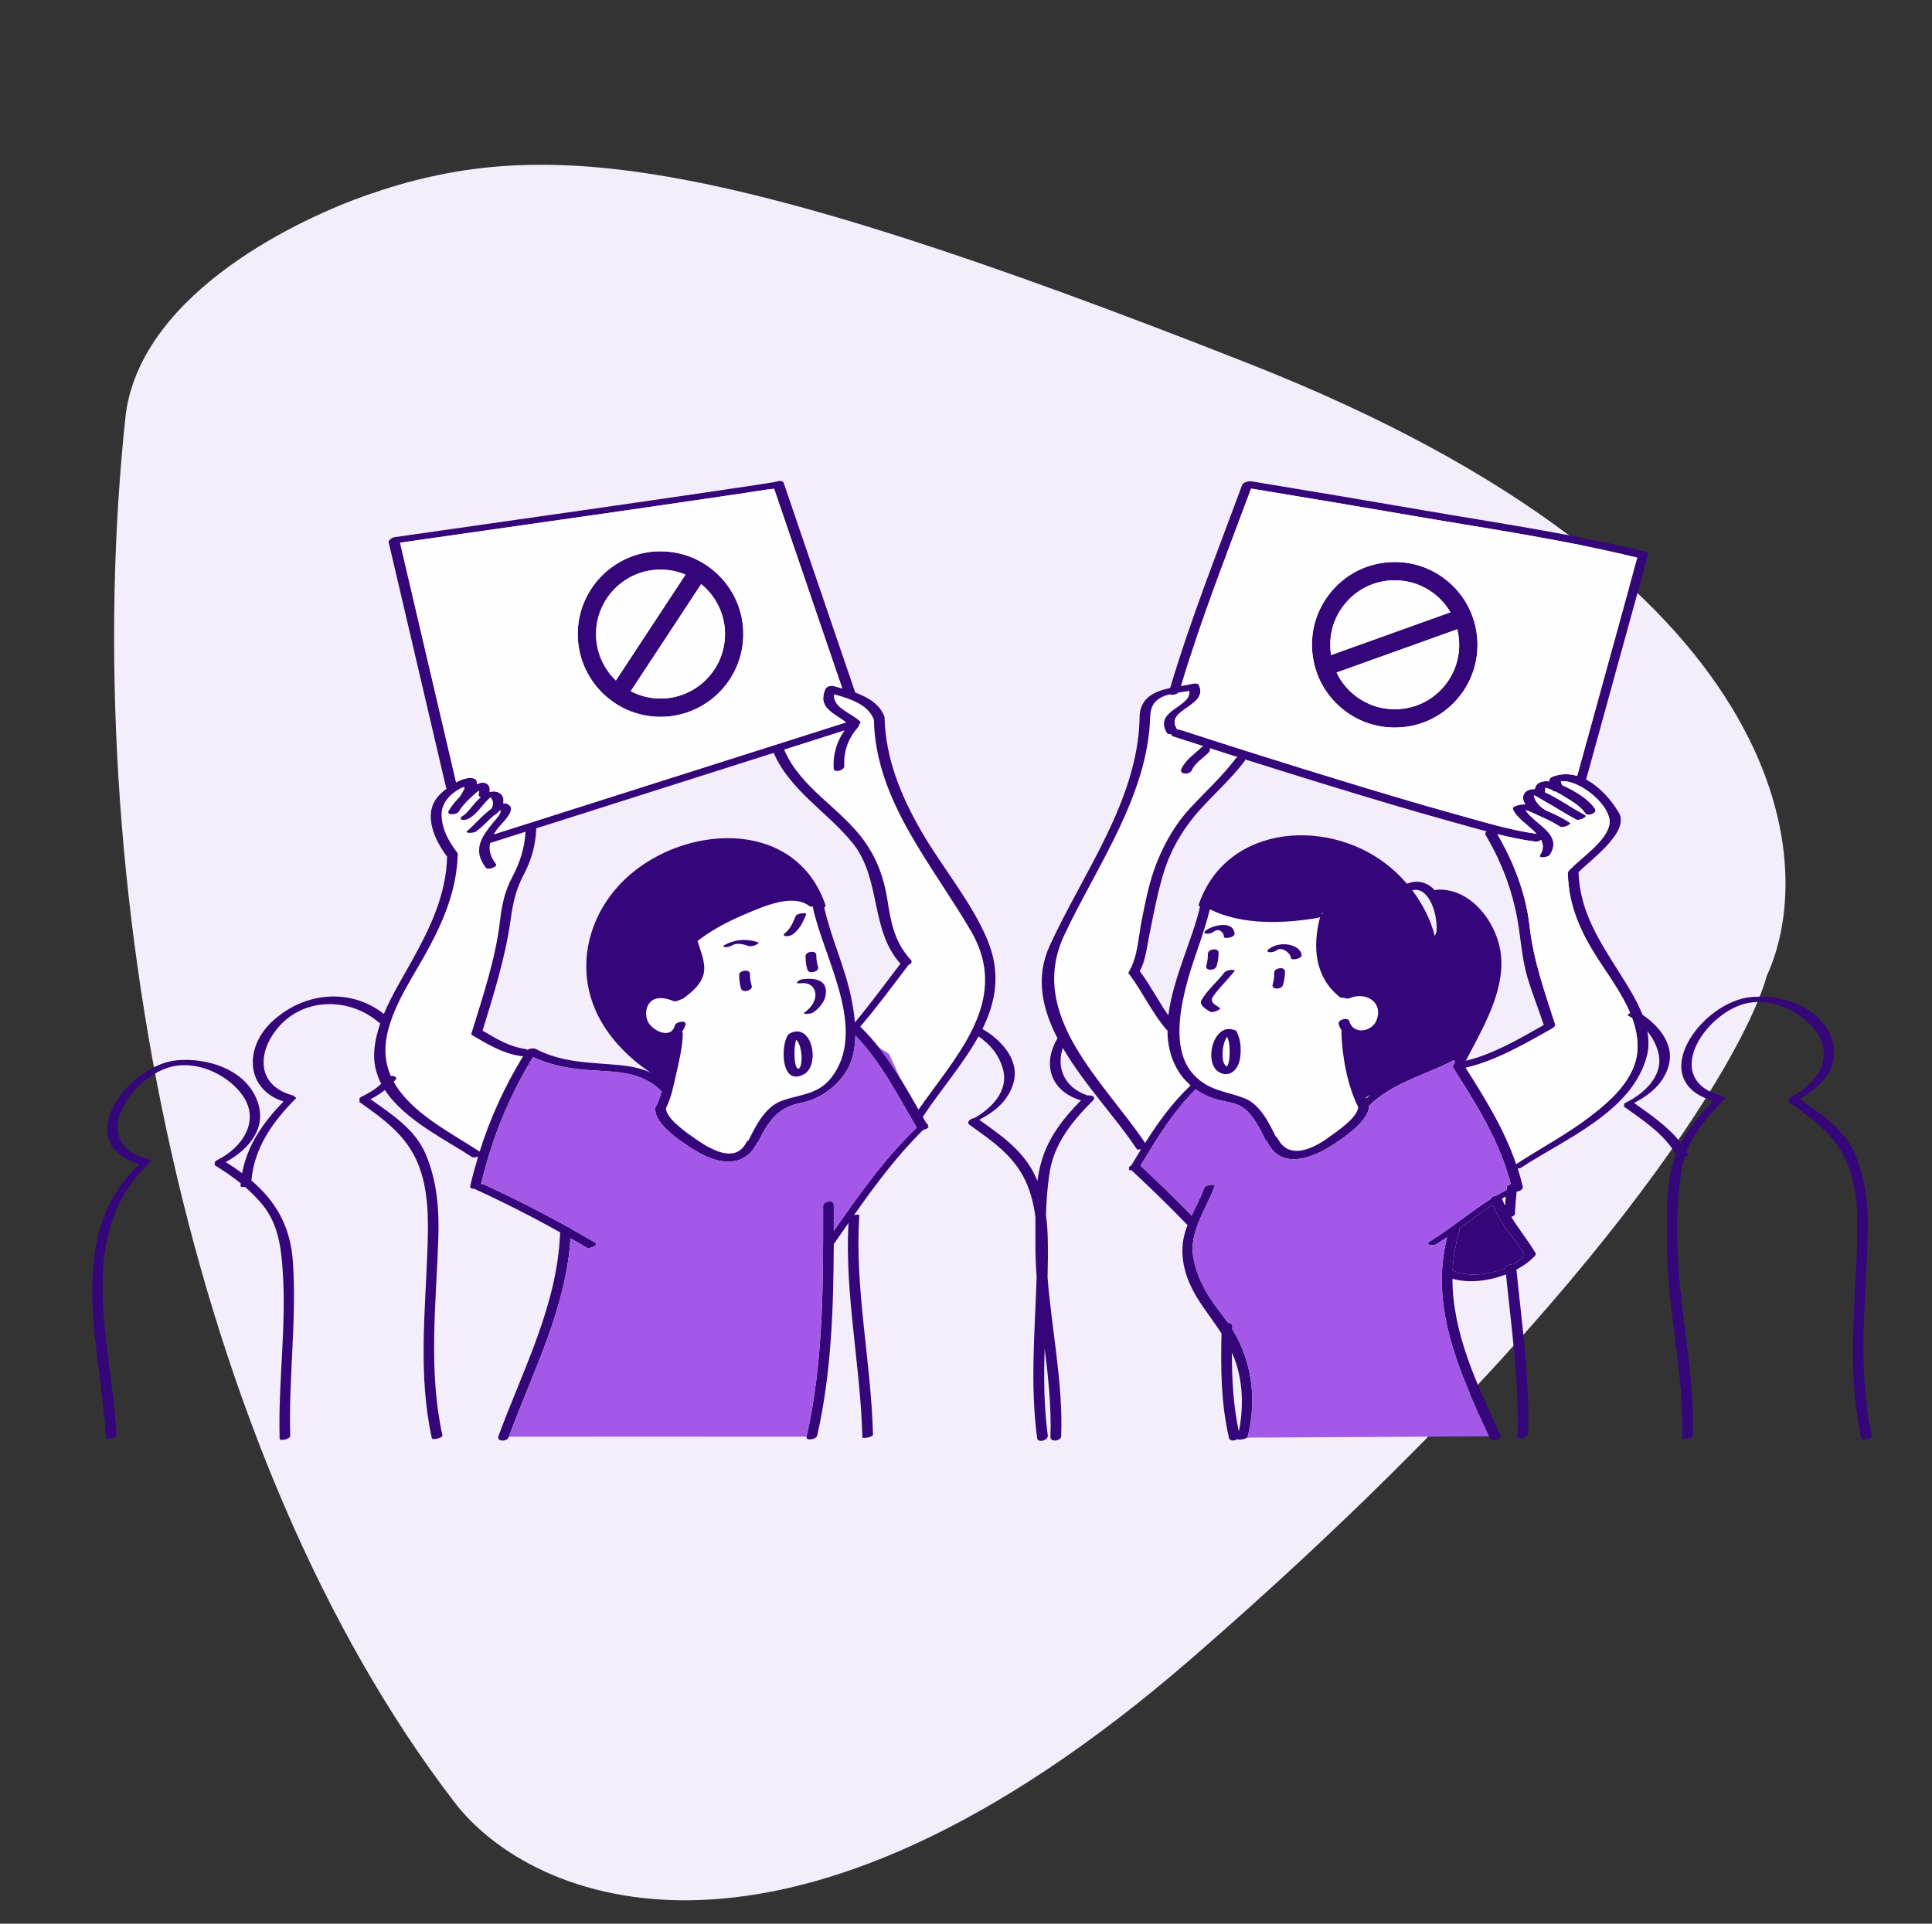 <svg width="241" height="240" viewBox="0 0 241 240" fill="none" xmlns="http://www.w3.org/2000/svg">
<rect x="0" y="0" width="241" height="240" fill="#333333" stroke="none"/>
<g clip-path="url(#clip0_702_721)">
<path d="M56.722 224.887C23.488 181.611 9.399 109.69 15.698 51.569C17.871 36.154 38.007 27.049 45.73 24.35C67.169 16.852 88.499 18.817 155.955 45.43C223.41 72.043 227.029 107.367 220.407 121.703C217.655 131.725 199.456 162.789 148.679 206.873C97.901 250.958 66.217 237.251 56.722 224.887Z" fill="#F4EDFB"/>
<path fill-rule="evenodd" clip-rule="evenodd" d="M101.439 126.318C102.373 125.662 103.17 124.635 103.008 123.43C102.826 122.063 101.176 122.029 100.14 122.163C99.598 122.234 98.966 122.785 99.897 122.665C100.802 122.549 101.579 122.976 101.704 123.91C101.827 124.842 101.14 125.766 100.423 126.27C99.876 126.653 101.201 126.484 101.439 126.318ZM98.249 129.197C97.341 130.689 97.48 135.544 100.274 134.026C102.349 132.899 101.318 127.565 98.591 128.895C98.417 128.979 98.317 129.076 98.268 129.172C98.262 129.181 98.254 129.187 98.249 129.197ZM99.58 130.069C99.814 130.462 99.896 130.972 99.959 131.418C100.019 131.84 100.003 132.269 99.939 132.688C99.914 132.857 99.864 133.013 99.793 133.168C99.756 133.248 99.672 133.292 99.617 133.32C99.586 133.336 99.564 133.347 99.566 133.358C99.112 133.129 99.108 131.851 99.106 131.464L99.106 131.44C99.104 130.899 99.132 130.253 99.327 129.71C99.42 129.792 99.493 129.918 99.555 130.025L99.58 130.069ZM90.457 118.161C90.213 118.16 90.171 118.027 90.389 117.904C91.681 117.168 93.205 117.085 94.596 117.574C94.803 117.647 94.216 117.914 94.194 117.923C93.941 118.011 93.61 118.106 93.346 118.012C92.77 117.809 91.957 117.59 91.393 117.911C91.119 118.067 90.773 118.164 90.457 118.161ZM154.628 132.313C154.857 131.278 154.824 129.824 154.314 128.839C154.325 128.759 154.287 128.683 154.185 128.617C154.108 128.534 153.996 128.487 153.868 128.477C151.328 127.616 150.065 132.675 152.12 133.791C153.357 134.463 154.371 133.474 154.628 132.313ZM153.072 129.351C153.354 129.903 153.383 130.66 153.393 131.251C153.4 131.646 153.364 132.04 153.292 132.428C153.262 132.595 153.211 132.752 153.145 132.909C153.116 132.977 153.089 133.019 153.068 133.047C152.451 132.857 152.492 131.651 152.515 131.203C152.538 130.774 152.62 130.336 152.764 129.93C152.826 129.753 152.913 129.59 153.008 129.43C153.022 129.41 153.037 129.392 153.053 129.374L153.072 129.351ZM103.092 118.693C104.991 124.095 107.133 130.188 103.616 134.55C102.431 136.021 100.932 136.4 99.366 136.796C98.747 136.953 98.117 137.112 97.492 137.342C95.457 138.096 94.298 140.421 93.397 142.228L93.382 142.257C93.263 142.319 93.163 142.406 93.107 142.517C91.726 145.239 88.603 143.37 86.808 142.125L86.684 142.039C85.669 141.337 83.05 139.526 83.069 138.255C83.656 137.105 83.954 135.764 84.237 134.493C84.281 134.293 84.325 134.095 84.37 133.9L84.399 133.774C84.755 132.213 85.128 130.581 85.171 128.978C85.175 128.867 85.14 128.78 85.082 128.714C85.27 128.466 85.418 128.172 85.511 127.829C85.671 127.244 84.323 127.418 84.177 127.952C83.696 129.719 81.385 128.619 80.82 127.458C80.417 126.633 80.548 125.441 81.291 124.861C81.563 124.65 81.883 124.554 82.219 124.527C82.304 124.525 82.388 124.524 82.472 124.524C83.005 124.536 83.555 124.701 83.999 124.886C84.214 124.975 84.523 124.896 84.75 124.751C84.809 124.761 84.844 124.77 84.844 124.77C84.844 124.77 84.875 124.735 84.925 124.677C85.065 124.646 85.187 124.605 85.255 124.554C86.332 123.739 87.481 122.812 87.785 121.429C88.007 120.412 87.625 119.269 87.277 118.231C87.181 117.945 87.088 117.666 87.011 117.4C88.906 115.907 91.079 114.829 93.297 113.901L93.47 113.829C95.606 112.932 98.998 111.508 100.993 113.058C101.079 113.124 101.237 113.126 101.415 113.093C101.404 113.139 101.401 113.187 101.41 113.236C101.755 114.89 102.408 116.747 103.092 118.693ZM65.26 131.752C62.937 135.571 61.149 139.489 59.832 143.668C59.175 143.242 58.477 142.812 57.762 142.372C54.49 140.357 50.849 138.114 49.11 134.964L49.155 134.914C49.227 134.834 49.299 134.754 49.368 134.67C49.579 134.413 49.19 134.245 48.997 134.236C48.915 134.231 48.833 134.237 48.753 134.251C48.096 132.76 47.864 131.071 48.273 129.122C48.885 126.213 50.473 123.496 52.015 120.857C52.6 119.856 53.178 118.868 53.694 117.884C55.558 114.33 56.964 110.731 57.093 106.687C57.119 106.626 57.123 106.562 57.101 106.496V106.492L57.101 106.489L57.1 106.487L57.099 106.484C57.099 106.484 57.098 106.481 57.098 106.479C57.087 106.449 57.071 106.421 57.049 106.392L57.045 106.388L57.04 106.382C55.998 105.025 55.101 103.425 55.08 101.671C55.066 100.483 55.725 99.534 56.648 98.849C56.803 98.733 58.267 97.725 57.899 98.475C57.777 98.725 57.632 98.964 57.487 99.203C57.449 99.265 57.411 99.328 57.374 99.391C56.83 99.935 56.341 100.54 55.978 101.148C55.624 101.742 56.967 101.679 57.227 101.242C57.539 100.719 57.961 100.246 58.403 99.807C58.412 99.798 58.421 99.788 58.43 99.779C58.441 99.767 58.453 99.756 58.464 99.744C58.628 99.582 58.795 99.424 58.96 99.272C59.206 99.044 59.474 98.813 59.765 98.635C59.784 98.772 59.761 98.923 59.74 99.056C59.736 99.081 59.732 99.106 59.729 99.13C59.702 99.314 59.809 99.423 59.972 99.47C59.75 99.665 59.542 99.88 59.342 100.088C59.179 100.257 59.007 100.467 58.829 100.685C58.471 101.123 58.09 101.589 57.714 101.802C57.565 101.887 57.287 102.138 57.58 102.249C57.864 102.357 58.258 102.25 58.511 102.106C59.132 101.754 59.622 101.174 60.104 100.603C60.382 100.273 60.658 99.947 60.955 99.669C61.025 99.602 61.099 99.541 61.173 99.481L61.184 99.472C61.31 99.571 61.394 99.745 61.441 99.877C61.563 100.227 61.488 100.583 61.309 100.887C60.586 101.411 59.857 102.146 59.275 102.734C58.889 103.124 58.567 103.448 58.353 103.604C57.775 104.023 59.107 103.942 59.391 103.736C59.894 103.371 60.345 102.928 60.793 102.487C61.035 102.248 61.276 102.011 61.525 101.786L61.528 101.784L61.53 101.783L61.532 101.781L61.535 101.779C61.842 101.602 62.112 101.388 62.327 101.135L62.337 101.127L62.346 101.12L62.383 101.097L62.403 101.085L62.423 101.072C62.597 101.39 62.019 102.049 61.719 102.391C61.669 102.449 61.626 102.498 61.596 102.535C60.054 104.424 58.891 106.046 60.626 108.276C60.863 108.58 62.134 108.138 61.862 107.791C61.133 106.853 60.948 106.002 61.14 105.17C62.418 104.765 63.696 104.358 64.974 103.952L64.975 103.951L65.562 103.765C65.428 105.845 64.872 107.604 63.87 109.491C62.921 111.277 62.599 112.97 62.361 114.968C61.868 119.104 60.595 123.192 59.35 127.187C59.183 127.723 59.017 128.258 58.852 128.79C58.794 128.874 58.781 128.96 58.82 129.042L58.822 129.045C58.826 129.053 58.83 129.062 58.836 129.071C58.863 129.112 58.901 129.153 58.965 129.19C59.086 129.259 59.206 129.329 59.325 129.398C61.159 130.462 62.867 131.452 65.022 131.762C65.1 131.773 65.181 131.769 65.26 131.752ZM121.139 128.726C121.141 128.727 121.143 128.728 121.145 128.729C119.929 131.127 118.231 133.431 116.559 135.699C115.883 136.616 115.211 137.527 114.577 138.437L114.422 138.166C113.731 136.958 113.039 135.75 112.312 134.567C111.488 133.228 110.617 131.922 109.646 130.69C108.927 129.777 108.153 128.904 107.302 128.088C108.911 126.217 110.399 124.251 111.888 122.285C112.37 121.648 112.853 121.011 113.339 120.378C113.641 120.241 113.842 120 113.631 119.774C111.61 117.594 111.131 115.128 110.698 112.292C110.291 109.632 109.421 107.199 107.866 105C106.64 103.265 105.053 101.826 103.468 100.388C101.235 98.364 99.009 96.345 97.808 93.516L100.277 92.731L105.361 91.115C104.367 92.528 103.894 94.09 103.996 95.896C104.027 96.45 105.352 96.147 105.318 95.541C105.214 93.7 105.828 92.104 107.03 90.719C107.137 90.594 107.17 90.49 107.156 90.405C107.161 90.398 107.165 90.391 107.169 90.384L107.171 90.38C107.327 90.256 107.389 90.104 107.244 89.969C106.91 89.656 106.463 89.376 106.008 89.093C104.967 88.442 103.889 87.767 104.046 86.617C105.968 87.148 108.351 87.88 109.015 89.811C109.163 97.554 113.402 104.077 117.541 110.446C118.786 112.362 120.022 114.263 121.135 116.18C123.779 120.734 123.112 124.802 121.198 128.626C121.138 128.672 121.11 128.71 121.139 128.726ZM165.751 141.891C163.808 143.313 160.776 144.8 159.359 142.005C159.312 141.911 159.236 141.849 159.145 141.81L159.076 141.673C158.186 139.879 157.105 137.704 155.118 136.97C154.489 136.737 153.884 136.565 153.299 136.399C151.735 135.956 150.31 135.552 148.948 134.127C146.37 131.43 147.048 126.796 147.823 123.538C148.233 121.813 148.804 120.139 149.375 118.465C149.941 116.806 150.506 115.148 150.916 113.439C154.93 115.436 160.026 115.229 164.311 114.529C164.43 114.509 164.553 114.465 164.664 114.412C163.713 118.101 163.979 121.899 167.151 124.414C167.257 124.498 167.446 124.506 167.646 124.472C167.83 124.586 168.119 124.629 168.393 124.514C170.33 123.704 172.594 124.991 171.713 127.277C171.139 128.764 168.783 129.127 168.315 127.41C168.162 126.845 166.839 127.202 166.993 127.764C167.082 128.089 167.217 128.355 167.38 128.581C167.344 128.64 167.326 128.707 167.328 128.78C167.407 131.709 168.074 135.461 169.424 138.109C169.362 139.322 167.218 140.847 166.105 141.638C165.97 141.734 165.85 141.819 165.751 141.891ZM165.005 114.046C164.982 114.022 164.934 114.006 164.86 114.001L165.037 113.886C165.037 113.886 165.024 113.946 165.005 114.046ZM146.805 133.312C147.258 134.123 147.842 134.824 148.519 135.413C146.242 137.569 144.479 140.01 142.844 142.593C141.789 141.024 140.549 139.431 139.283 137.804C134.353 131.474 129.026 124.635 132.743 116.698C133.774 114.497 134.956 112.29 136.15 110.06C139.669 103.491 143.293 96.723 143.478 89.311C143.479 89.305 143.48 89.299 143.482 89.294C143.485 89.284 143.487 89.274 143.487 89.263C143.547 87.59 144.609 86.951 145.913 86.619C146.162 86.755 146.747 86.651 147.013 86.401C147.195 86.372 147.377 86.345 147.558 86.318C147.826 86.278 148.091 86.239 148.349 86.195C148.508 87.062 147.701 87.627 146.864 88.214C145.749 88.995 144.58 89.814 145.559 91.43C145.653 91.584 145.875 91.625 146.108 91.592C146.099 91.71 146.176 91.82 146.392 91.891C147.142 92.134 147.893 92.373 148.645 92.612L148.646 92.612C149.147 92.772 149.648 92.931 150.149 93.092C150.041 93.12 149.935 93.174 149.848 93.26C149.608 93.495 149.354 93.714 149.102 93.933C148.428 94.515 147.761 95.092 147.375 95.932C147.049 96.64 148.386 96.685 148.648 96.115C148.955 95.445 149.513 94.977 150.068 94.511C150.298 94.317 150.527 94.124 150.739 93.918C150.969 93.693 150.981 93.483 150.881 93.326C151.212 93.432 151.542 93.538 151.873 93.644L151.877 93.645L151.879 93.646C152.717 93.915 153.556 94.184 154.395 94.45C154.29 94.493 154.201 94.554 154.14 94.634C152.968 96.183 151.624 97.556 150.276 98.934C149.681 99.541 149.086 100.15 148.505 100.774C146.648 102.769 145.314 105.089 144.302 107.609C143.421 109.801 142.95 112.164 142.488 114.477L142.41 114.866C142.307 115.381 142.224 115.938 142.138 116.512C141.894 118.142 141.631 119.906 140.835 121.206C140.717 121.397 140.773 121.526 140.913 121.597C141.622 122.551 142.234 123.561 142.846 124.569C143.669 125.926 144.491 127.28 145.545 128.496C145.564 128.518 145.595 128.533 145.63 128.544C145.639 130.213 145.97 131.822 146.805 133.312ZM98.002 116.788C98.309 116.822 98.689 116.725 98.937 116.537C99.764 115.913 100.164 115.025 100.561 114.097C100.692 113.787 99.408 113.928 99.249 114.301L99.187 114.447C98.876 115.18 98.558 115.93 97.906 116.424C97.697 116.582 97.738 116.76 98.002 116.788ZM102.048 120.64C102.234 121.216 100.914 121.581 100.726 120.995C100.545 120.428 100.491 119.866 100.49 119.275C100.49 118.706 101.827 118.49 101.827 119.165C101.828 119.676 101.891 120.152 102.048 120.64ZM93.547 121.513C93.546 120.838 92.209 121.053 92.209 121.624C92.21 122.214 92.264 122.777 92.445 123.343C92.633 123.929 93.953 123.565 93.767 122.988C93.611 122.5 93.547 122.025 93.547 121.513ZM151.973 125.623C152.049 125.67 152.122 125.716 152.191 125.762C152.387 125.893 151.261 126.427 150.946 126.217C150.893 126.181 150.832 126.143 150.766 126.101C150.284 125.799 149.547 125.335 149.896 124.74C150.331 124 150.944 123.337 151.552 122.679C151.949 122.25 152.343 121.824 152.684 121.38C152.859 121.153 153.187 121.061 153.458 121.013C153.491 121.007 154.139 120.954 153.989 121.151C153.629 121.619 153.223 122.066 152.817 122.513C152.28 123.104 151.742 123.696 151.307 124.342C150.9 124.95 151.472 125.308 151.973 125.623ZM150.672 118.971C150.671 119.472 150.637 119.965 150.482 120.447C150.253 121.163 151.571 121.114 151.742 120.579C151.925 120.006 152.008 119.46 152.009 118.86C152.009 118.185 150.672 118.401 150.672 118.971ZM151.4 116.234C151.165 116.427 150.763 116.517 150.465 116.484C150.192 116.455 150.171 116.283 150.368 116.121C151.205 115.434 153.905 114.753 153.998 116.521C154.02 116.947 152.692 117.191 152.676 116.875C152.64 116.187 151.946 115.785 151.4 116.234ZM160.289 121.209C160.289 120.534 158.952 120.749 158.952 121.32C158.951 121.822 158.917 122.314 158.762 122.794C158.533 123.511 159.851 123.462 160.022 122.927C160.206 122.355 160.288 121.809 160.289 121.209ZM162.362 119.183C162.39 119.608 161.061 119.859 161.04 119.538C160.995 118.869 159.869 118.069 159.272 118.544C159.032 118.735 158.638 118.827 158.337 118.796C158.067 118.765 158.039 118.592 158.24 118.432C158.944 117.871 159.937 117.693 160.809 117.866C161.478 117.999 162.311 118.414 162.362 119.183Z" fill="#FEFDFF"/>
<path d="M103.009 123.43C103.17 124.635 102.373 125.662 101.439 126.318C101.202 126.484 99.876 126.653 100.423 126.27C101.14 125.766 101.827 124.842 101.704 123.91C101.579 122.976 100.802 122.549 99.898 122.665C98.966 122.785 99.598 122.234 100.14 122.163C101.176 122.029 102.826 122.063 103.009 123.43ZM100.726 120.995C100.914 121.581 102.234 121.216 102.049 120.64C101.892 120.152 101.828 119.676 101.828 119.165C101.827 118.49 100.49 118.706 100.491 119.275C100.491 119.866 100.545 120.428 100.726 120.995ZM93.547 121.513C93.547 120.838 92.209 121.053 92.21 121.624C92.21 122.214 92.264 122.777 92.446 123.343C92.634 123.929 93.953 123.565 93.768 122.988C93.612 122.5 93.548 122.025 93.547 121.513ZM100.274 134.026C97.48 135.544 97.341 130.689 98.249 129.197C98.254 129.187 98.262 129.181 98.269 129.172C98.317 129.076 98.417 128.979 98.592 128.895C101.318 127.565 102.349 132.899 100.274 134.026ZM99.959 131.418C99.896 130.972 99.814 130.462 99.581 130.069C99.513 129.955 99.433 129.803 99.327 129.71C99.132 130.253 99.104 130.899 99.106 131.44C99.108 131.797 99.102 133.124 99.566 133.358C99.561 133.329 99.735 133.294 99.793 133.168C99.864 133.013 99.915 132.857 99.939 132.688C100.004 132.269 100.019 131.84 99.959 131.418ZM90.389 117.904C90.171 118.027 90.213 118.16 90.458 118.161C90.773 118.164 91.119 118.067 91.394 117.911C91.957 117.59 92.77 117.809 93.346 118.012C93.611 118.106 93.942 118.011 94.194 117.923C94.217 117.914 94.803 117.647 94.596 117.574C93.205 117.085 91.682 117.168 90.389 117.904ZM98.002 116.788C98.309 116.822 98.69 116.725 98.937 116.537C99.764 115.913 100.164 115.025 100.561 114.097C100.693 113.787 99.409 113.928 99.249 114.301C98.917 115.079 98.602 115.897 97.906 116.424C97.697 116.582 97.738 116.76 98.002 116.788ZM152.191 125.762C151.665 125.41 150.839 125.041 151.308 124.342C152.07 123.207 153.153 122.239 153.989 121.151C154.139 120.955 153.491 121.007 153.458 121.013C153.187 121.061 152.859 121.153 152.685 121.38C151.821 122.504 150.615 123.517 149.897 124.74C149.499 125.417 150.508 125.924 150.946 126.217C151.261 126.427 152.387 125.893 152.191 125.762ZM150.672 118.971C150.672 119.472 150.637 119.965 150.483 120.447C150.253 121.163 151.571 121.114 151.742 120.579C151.926 120.006 152.009 119.46 152.009 118.86C152.01 118.185 150.672 118.401 150.672 118.971ZM160.289 121.209C160.29 120.534 158.952 120.749 158.952 121.32C158.952 121.822 158.917 122.314 158.763 122.794C158.533 123.511 159.851 123.462 160.022 122.927C160.206 122.355 160.289 121.809 160.289 121.209ZM154.314 128.839C154.824 129.824 154.857 131.278 154.629 132.313C154.372 133.474 153.358 134.463 152.12 133.791C150.066 132.675 151.328 127.616 153.869 128.477C153.997 128.487 154.108 128.534 154.185 128.617C154.288 128.683 154.326 128.759 154.314 128.839ZM153.393 131.251C153.384 130.66 153.354 129.903 153.072 129.351C153.051 129.377 153.028 129.402 153.008 129.43C152.913 129.59 152.826 129.753 152.764 129.93C152.621 130.336 152.538 130.774 152.516 131.203C152.492 131.651 152.451 132.857 153.068 133.047C153.089 133.019 153.116 132.977 153.145 132.909C153.212 132.753 153.262 132.595 153.292 132.428C153.365 132.04 153.401 131.646 153.393 131.251ZM150.465 116.484C150.763 116.517 151.165 116.427 151.4 116.234C151.947 115.785 152.64 116.187 152.676 116.875C152.693 117.191 154.021 116.947 153.998 116.521C153.905 114.753 151.205 115.434 150.368 116.121C150.171 116.283 150.192 116.455 150.465 116.484ZM161.04 119.538C161.061 119.859 162.391 119.608 162.362 119.183C162.311 118.414 161.478 117.999 160.809 117.866C159.938 117.693 158.944 117.871 158.24 118.432C158.039 118.592 158.067 118.765 158.337 118.796C158.639 118.827 159.032 118.735 159.272 118.544C159.869 118.069 160.995 118.869 161.04 119.538ZM233.497 179.091C233.576 179.45 232.248 179.779 232.174 179.445C230.45 171.601 231.353 163.672 231.63 155.737C231.754 152.193 231.796 148.325 230.366 145.003C228.872 141.529 226.106 139.615 223.133 137.488C223.072 137.445 223.101 137.379 223.183 137.309C223.076 137.185 223.127 137.003 223.493 136.82C226.623 135.26 228.929 131.83 226.469 128.591C224.542 126.051 220.797 124.381 217.607 125.236C212.509 126.601 207.242 134.734 214.802 136.731C214.93 136.765 214.999 136.812 215.029 136.865C215.215 136.881 215.313 136.942 215.189 137.066C213.242 139.018 211.376 141.115 210.385 143.674C210.447 143.779 210.509 143.881 210.566 143.988C210.622 144.091 210.418 144.238 210.153 144.341C210.032 144.723 209.93 145.115 209.851 145.518C209.152 149.109 209.167 152.941 209.301 156.593C209.576 164.113 211.425 171.496 211.16 179.044C211.144 179.492 209.827 179.695 209.838 179.399C210.123 171.268 207.896 163.328 207.965 155.21C207.994 151.854 207.749 148.233 208.72 144.974C208.819 144.644 208.935 144.327 209.055 144.013C207.523 141.413 204.98 139.783 202.571 138.052C202.504 138.003 202.556 137.925 202.67 137.843C202.51 137.811 202.487 137.727 202.812 137.566C205.085 136.435 207.604 134.168 206.856 131.306C206.589 130.283 206.117 129.416 205.492 128.67C205.685 129.726 205.692 130.796 205.402 131.857C203.525 138.731 195.19 142.096 189.774 145.662C189.665 145.734 189.496 145.776 189.325 145.79C189.559 146.521 189.77 147.265 189.951 148.035C190.03 148.369 189.584 148.627 189.186 148.66C189.089 149.592 189.013 150.525 188.969 151.462C188.962 151.62 188.76 151.741 188.518 151.819C189.457 153.341 190.588 154.738 191.519 156.289C191.613 156.446 191.57 156.573 191.448 156.703C190.835 157.35 190.048 157.924 189.159 158.398C189.843 165.244 190.846 172.066 190.616 178.964C190.602 179.391 189.285 179.582 189.294 179.318C189.521 172.5 188.544 165.755 187.86 158.989C185.692 159.834 183.191 160.113 181.18 159.536C181.173 166.318 184.285 172.835 187.163 179.011C187.436 179.597 186.125 179.975 185.841 179.365C185.813 179.307 185.787 179.249 185.759 179.192C182.093 171.323 178.3 163.096 180.515 154.342C180.077 154.641 179.635 154.934 179.185 155.213C178.786 155.46 177.616 155.335 178.377 154.865C181.003 153.24 183.37 151.234 185.969 149.582C186.029 149.364 186.36 149.192 186.682 149.153C187.088 148.91 187.502 148.68 187.923 148.46C187.937 148.338 187.946 148.216 187.96 148.094C187.977 147.96 188.207 147.838 188.469 147.765C187.062 142.352 184.273 137.944 181.287 133.239C181.279 133.227 181.277 133.215 181.27 133.202C181.261 133.185 181.252 133.167 181.246 133.149C181.244 133.144 181.242 133.141 181.241 133.138C181.238 133.126 181.239 133.115 181.237 133.105C181.236 133.102 181.236 133.099 181.236 133.096C181.233 133.075 181.242 133.056 181.244 133.036C181.245 133.03 181.244 133.026 181.246 133.02C181.255 132.943 181.284 132.868 181.345 132.803C181.396 132.702 181.449 132.601 181.501 132.5L181.358 132.26C180.082 132.935 178.709 133.495 177.339 134.072C174.953 135.077 172.585 136.141 170.774 137.97C170.796 140.006 166.841 142.522 165.411 143.342C163.007 144.72 159.683 145.612 158.155 142.598C158.129 142.548 158.116 142.498 158.108 142.45C158.003 142.412 157.917 142.347 157.869 142.248C157.159 140.828 156.26 138.851 154.783 138.021C153.988 137.574 153.157 137.488 152.283 137.29C151.137 137.031 150.068 136.56 149.14 135.899C148.275 136.771 147.48 137.683 146.743 138.633C146.319 139.176 145.911 139.731 145.517 140.296C144.368 141.943 143.321 143.671 142.266 145.434C144.441 147.452 146.575 149.519 148.65 151.642C149.196 150.472 149.819 149.323 150.233 148.158C150.352 147.824 151.623 147.681 151.536 147.923C150.52 150.78 148.284 153.69 148.858 156.88C149.388 159.826 150.893 162.083 152.716 164.396C152.882 164.606 153.038 164.823 153.192 165.04C153.485 165.039 153.744 165.171 153.734 165.478C153.73 165.6 153.728 165.72 153.725 165.841C156.203 169.818 156.794 174.655 155.645 179.235C155.635 179.275 155.606 179.314 155.564 179.349C155.303 179.568 154.526 179.682 154.368 179.547C154.006 179.785 153.396 179.801 153.303 179.394C152.316 175.097 152.259 170.742 152.374 166.36C151.666 165.26 150.871 164.207 150.071 163.048C148.429 160.676 147.237 158.077 147.541 155.13C147.623 154.346 147.844 153.585 148.134 152.837C145.874 150.492 143.534 148.222 141.149 146.003C140.927 146.012 140.766 145.979 140.81 145.907C140.839 145.859 140.866 145.813 140.895 145.764C140.876 145.747 140.859 145.731 140.84 145.714C140.762 145.642 140.897 145.52 141.106 145.415C141.515 144.732 141.926 144.054 142.34 143.384C142.089 143.441 141.853 143.44 141.767 143.309C139.355 139.62 135.255 135.33 132.575 130.73C131.73 133.324 132.839 135.725 135.686 136.674C136.194 136.6 136.782 136.85 136.344 137.289C133.774 139.865 131.494 142.615 130.922 146.333C130.659 148.046 130.526 149.799 130.475 151.555C130.604 152.546 130.674 153.541 130.697 154.507C130.738 156.126 130.719 157.743 130.673 159.359C131.196 165.973 132.608 172.507 132.374 179.173C132.352 179.791 131.007 179.973 131.032 179.265C131.162 175.565 130.771 171.902 130.313 168.245C130.199 171.855 130.216 175.464 130.699 179.082C130.785 179.719 129.459 180.049 129.377 179.437C128.481 172.736 129.096 166.05 129.312 159.335C129.209 157.919 129.147 156.501 129.159 155.077C129.168 154.017 129.152 152.935 129.157 151.85C128.954 150.273 128.58 148.73 127.91 147.302C126.418 144.128 123.721 142.319 120.955 140.345C120.491 140.014 121.026 139.558 121.525 139.494C123.67 138.299 125.836 136.114 125.124 133.432C124.644 131.625 123.535 130.303 122.063 129.296C120.146 132.766 117.296 136.009 115.106 139.35C115.279 139.65 115.454 139.95 115.629 140.247C115.771 140.258 115.841 140.299 115.751 140.384C115.742 140.394 115.733 140.402 115.724 140.41C115.754 140.461 115.784 140.513 115.814 140.564C115.881 140.678 115.506 140.888 115.134 140.985C111.927 144.143 109.159 147.862 106.534 151.589C106.867 151.527 107.196 151.529 107.191 151.6C106.589 160.782 108.666 169.817 108.895 178.972C108.904 179.313 107.576 179.506 107.573 179.326C107.35 170.38 105.367 161.547 105.838 152.581C105.222 153.463 104.611 154.342 104.004 155.212C103.97 163.227 103.714 171.245 101.94 179.101C101.825 179.608 100.483 179.805 100.611 179.239L100.611 179.237C102.75 169.76 102.681 160.053 102.678 150.393C102.678 149.891 104.007 149.637 104.008 150.255C104.008 151.358 104.009 152.464 104.008 153.569C107.142 149.07 110.417 144.45 114.351 140.683C112.006 136.706 109.92 132.528 106.7 129.183C106.672 130.869 106.344 132.524 105.438 133.865C104.166 135.75 102.181 137.143 99.93 137.587C97.033 138.16 95.905 139.794 94.594 142.425C94.557 142.5 94.49 142.563 94.406 142.616C94.398 142.642 94.391 142.667 94.377 142.695C92.894 145.622 89.758 145.275 87.254 143.839C85.783 142.997 81.891 140.623 81.736 138.513C81.707 138.459 81.703 138.392 81.722 138.315L81.721 138.312C81.722 138.304 81.725 138.297 81.725 138.288C81.735 138.186 81.779 138.097 81.846 138.022C82.098 137.512 82.298 136.969 82.464 136.409C82.489 136.325 82.511 136.241 82.535 136.156C82.515 136.137 82.495 136.119 82.475 136.099C79.933 133.587 76.734 133.744 73.388 133.496C70.945 133.316 68.685 132.888 66.487 131.882C63.489 136.819 61.391 141.93 60.055 147.571C60.044 147.619 60.03 147.664 60.02 147.713C60.136 147.698 60.239 147.703 60.311 147.737C60.357 147.758 60.401 147.781 60.446 147.801C63.954 149.417 67.428 151.176 70.816 153.064C70.958 153.088 71.08 153.151 71.152 153.257C72.192 153.84 73.226 154.432 74.247 155.038C74.761 155.344 73.534 155.857 73.188 155.652C72.519 155.256 71.839 154.874 71.162 154.487C70.61 163.255 66.478 171.11 63.478 179.235C63.468 179.263 63.457 179.291 63.447 179.319C63.239 179.885 61.913 179.882 62.18 179.158C65.248 170.824 69.544 162.793 69.871 153.743C66.404 151.806 62.845 150.002 59.251 148.351C59.224 148.339 59.204 148.325 59.186 148.312C58.869 148.339 58.593 148.237 58.658 147.956C58.947 146.71 59.281 145.496 59.643 144.297C59.358 144.402 59.028 144.45 58.861 144.34C55.555 142.161 50.425 139.693 48.01 135.988C47.457 136.427 46.859 136.806 46.223 137.138C48.842 139.001 51.759 140.868 53.078 143.936C54.535 147.321 54.801 150.967 54.675 154.616C54.389 162.791 53.415 171.008 55.192 179.088C55.255 179.378 53.926 179.702 53.87 179.442C52.146 171.599 53.049 163.668 53.326 155.734C53.45 152.191 53.492 148.324 52.063 145.001C50.57 141.531 47.798 139.597 44.827 137.473C44.788 137.445 44.824 137.393 44.904 137.333C44.751 137.193 44.774 136.973 45.181 136.781C46.046 136.37 46.864 135.863 47.558 135.209C46.904 133.955 46.562 132.565 46.695 131.006C46.793 129.862 47.066 128.744 47.446 127.649C47.372 127.632 47.303 127.601 47.248 127.552C43.595 124.418 37.866 124.386 34.635 128.264C32.044 131.373 32.062 135.445 36.475 136.645C36.657 136.694 36.742 136.776 36.764 136.869C36.921 136.89 36.998 136.949 36.885 137.063C34.016 139.954 31.739 143.145 31.358 147.274C34.362 149.833 36.234 152.956 36.536 157.419C37.026 164.663 35.992 171.89 36.203 179.137C36.216 179.572 34.89 179.804 34.881 179.491C34.679 172.539 35.742 165.581 35.272 158.636C35.069 155.625 34.719 152.711 32.735 150.29C32.069 149.477 31.337 148.748 30.558 148.074C30.262 148.121 29.995 148.09 30.002 147.965C30.011 147.854 30.024 147.745 30.034 147.634C29.016 146.808 27.924 146.071 26.789 145.375C26.72 145.332 26.751 145.264 26.838 145.19C26.73 145.067 26.78 144.885 27.148 144.701C30.278 143.14 32.583 139.711 30.123 136.472C28.195 133.933 24.45 132.262 21.26 133.117C16.162 134.483 10.895 142.615 18.454 144.612C18.602 144.651 18.674 144.707 18.693 144.771C18.865 144.784 18.954 144.835 18.839 144.938C9.083 153.751 13.942 167.722 14.536 179.016C14.558 179.427 13.229 179.665 13.214 179.371C12.617 168.049 7.861 154.167 17.378 145.243C8.752 142.72 15.861 132.786 22.173 132.269C25.741 131.975 30.185 133.296 31.857 136.782C33.596 140.408 31.239 143.285 28.157 144.978C28.88 145.425 29.561 145.886 30.203 146.363C30.858 142.844 32.841 140.026 35.367 137.42C30.651 135.904 30.423 130.756 33.921 127.469C37.825 123.801 43.618 123.158 47.884 126.496C48.856 124.166 50.236 121.945 51.411 119.82C53.664 115.743 55.663 111.616 55.772 106.872C54.201 104.798 52.628 101.443 54.788 99.204C55.028 98.954 55.363 98.655 55.747 98.358C55.694 98.338 55.657 98.31 55.646 98.266C53.255 88.043 50.864 77.82 48.472 67.599C48.456 67.526 48.512 67.453 48.606 67.385C48.721 67.217 48.945 67.056 49.215 67.018C57.078 65.901 64.941 64.778 72.802 63.647C78.284 62.859 83.764 62.069 89.242 61.261C91.102 60.987 92.961 60.713 94.82 60.427C95.371 60.341 95.922 60.257 96.472 60.166C96.683 60.13 96.798 60.092 96.853 60.069C96.837 60.078 96.817 60.091 96.791 60.109C97.088 59.976 97.485 59.949 97.671 60.118C97.682 60.129 97.695 60.139 97.704 60.151C97.713 60.16 97.716 60.172 97.724 60.181C97.737 60.202 97.75 60.221 97.757 60.245C97.762 60.256 97.766 60.268 97.769 60.279C100.741 68.987 103.712 77.695 106.684 86.403C108.271 86.989 109.763 87.856 110.319 89.411C110.324 89.425 110.331 89.438 110.336 89.452C110.354 89.503 110.353 89.555 110.343 89.603C110.477 94.704 112.447 99.432 114.979 103.798C117.555 108.239 121.142 112.452 123.142 117.187C124.902 121.354 124.225 124.985 122.547 128.374C124.801 129.667 127.203 132.162 126.444 135.015C125.842 137.279 124.135 138.671 122.149 139.706C124.745 141.554 127.293 143.287 128.854 146.152C129.063 146.535 129.242 146.933 129.408 147.339C129.526 146.474 129.697 145.621 129.945 144.788C130.841 141.782 132.692 139.477 134.84 137.279C131.152 136.197 129.924 132.868 131.915 129.529C129.994 125.824 129.139 121.937 130.928 118.017C135.059 108.96 141.97 99.816 142.158 89.503C142.158 89.495 142.162 89.487 142.164 89.479C142.158 89.452 142.154 89.425 142.154 89.393C142.24 87.018 144.018 86.258 145.966 85.832C148.52 77.262 151.854 68.871 154.952 60.494C155.041 60.252 155.428 60.09 155.764 60.055C155.855 60.034 155.942 60.026 156.013 60.037C163.175 61.212 170.332 62.418 177.483 63.65C186.763 65.248 196.192 66.6 205.342 68.86C205.567 68.915 205.63 69.015 205.598 69.125C205.597 69.127 205.599 69.129 205.598 69.132C203.017 78.508 200.435 87.883 197.853 97.259C199.565 98.159 201.018 99.823 201.936 101.39C203.341 103.785 198.389 107.297 196.907 108.815C197.075 113.818 199.558 117.457 202.146 121.579C203.091 123.082 204.182 124.798 204.887 126.603C206.923 127.968 208.862 130.287 208.172 132.877C207.565 135.154 205.841 136.563 203.833 137.604C205.939 139.115 208.121 140.56 209.676 142.615C210.692 140.651 212.128 138.981 213.724 137.359C205.095 134.836 212.205 124.901 218.518 124.384C222.086 124.09 226.529 125.411 228.2 128.896C229.941 132.528 227.575 135.408 224.489 137.1C227.121 138.975 230.051 140.848 231.38 143.934C232.836 147.319 233.103 150.965 232.976 154.615C232.693 162.794 231.719 171.011 233.497 179.091ZM56.897 97.605C57.66 97.188 58.464 96.93 59.101 97.117C59.454 97.221 59.529 97.494 59.466 97.829C59.818 97.672 60.201 97.58 60.547 97.698C61.07 97.878 61.128 98.338 61.08 98.813C61.166 98.788 61.254 98.766 61.345 98.753C62.062 98.648 62.819 99.047 62.813 99.848C62.812 99.978 62.797 100.101 62.773 100.22C63.051 100.199 63.309 100.265 63.531 100.447C64.356 101.12 62.673 102.654 62.26 103.156C61.999 103.471 61.775 103.782 61.591 104.091C76.243 99.434 90.894 94.777 105.546 90.12C104.009 88.963 101.924 88.275 102.969 85.941C103.115 85.616 103.681 85.497 103.987 85.585C104.326 85.682 104.691 85.782 105.065 85.889C102.232 77.585 99.397 69.283 96.564 60.979C96.205 61.03 95.845 61.05 95.594 61.09C93.918 61.355 92.238 61.604 90.558 61.853C90.506 61.861 90.454 61.868 90.403 61.876C84.93 62.686 79.453 63.476 73.976 64.265C65.954 65.419 57.929 66.566 49.904 67.706C52.235 77.672 54.566 87.638 56.897 97.605ZM103.617 134.551C108.4 128.616 102.712 119.478 101.411 113.236C101.401 113.187 101.404 113.139 101.416 113.093C101.238 113.126 101.079 113.124 100.993 113.058C98.944 111.465 95.419 113.012 93.298 113.901C91.08 114.829 88.906 115.907 87.011 117.4C87.368 118.628 88.069 120.131 87.785 121.429C87.481 122.812 86.333 123.739 85.255 124.554C85.187 124.605 85.065 124.646 84.925 124.677C84.876 124.735 84.845 124.77 84.845 124.77C84.845 124.77 84.809 124.761 84.751 124.751C84.523 124.896 84.214 124.975 83.999 124.886C83.555 124.701 83.005 124.536 82.472 124.524C82.388 124.524 82.304 124.525 82.22 124.527C81.884 124.554 81.564 124.65 81.291 124.861C80.549 125.441 80.418 126.633 80.82 127.458C81.385 128.619 83.696 129.719 84.177 127.952C84.323 127.418 85.671 127.244 85.512 127.829C85.418 128.172 85.27 128.466 85.082 128.714C85.14 128.78 85.175 128.867 85.172 128.978C85.127 130.625 84.735 132.301 84.37 133.9C84.041 135.339 83.749 136.924 83.069 138.255C83.05 139.581 85.901 141.495 86.808 142.125C88.604 143.37 91.726 145.239 93.107 142.517C93.163 142.406 93.263 142.319 93.382 142.257C94.285 140.446 95.446 138.1 97.492 137.342C99.696 136.529 101.962 136.602 103.617 134.551ZM112.325 120.235C108.476 115.956 109.984 109.596 106.284 105.085C103.157 101.272 98.512 98.577 96.513 93.929C86.642 97.067 76.772 100.203 66.901 103.34C66.807 105.436 66.311 107.275 65.319 109.142C64.307 111.047 63.985 112.71 63.686 114.814C63.02 119.5 61.583 124.069 60.194 128.581C61.899 129.574 63.495 130.577 65.497 130.864C65.639 130.885 65.735 130.925 65.801 130.975C65.977 130.866 66.23 130.804 66.456 130.801C66.58 130.789 66.694 130.8 66.778 130.844C70.143 132.606 73.538 132.535 77.21 132.876C78.644 133.009 79.953 133.274 81.15 133.806C78.301 131.948 75.748 129.252 74.381 126.25C71.564 120.06 73.714 113.138 78.869 108.887C86.317 102.746 99.338 102.379 102.962 112.882C103.006 113.01 102.939 113.13 102.817 113.229C103.671 117.05 105.387 120.621 106.176 124.452C106.374 125.412 106.553 126.475 106.643 127.562C108.625 125.19 110.435 122.682 112.325 120.235ZM59.832 143.668C61.149 139.489 62.938 135.571 65.26 131.752C65.181 131.769 65.1 131.773 65.023 131.762C62.727 131.431 60.939 130.33 58.965 129.19C58.902 129.153 58.863 129.112 58.836 129.071C58.83 129.062 58.825 129.052 58.82 129.042C58.781 128.96 58.794 128.874 58.853 128.79C60.239 124.289 61.802 119.66 62.362 114.968C62.599 112.97 62.921 111.277 63.87 109.491C64.872 107.604 65.428 105.845 65.562 103.765C64.088 104.233 62.614 104.703 61.141 105.17C60.948 106.002 61.133 106.853 61.862 107.791C62.134 108.138 60.864 108.58 60.626 108.276C58.892 106.046 60.054 104.424 61.596 102.535C61.802 102.283 62.626 101.444 62.423 101.072C62.4 101.087 62.376 101.101 62.347 101.12C62.34 101.125 62.334 101.129 62.327 101.135C62.112 101.388 61.842 101.602 61.535 101.779C61.532 101.782 61.529 101.784 61.526 101.786C60.816 102.426 60.166 103.174 59.391 103.736C59.107 103.942 57.775 104.023 58.354 103.604C58.889 103.214 60.106 101.759 61.309 100.887C61.488 100.583 61.563 100.227 61.441 99.877C61.395 99.745 61.31 99.571 61.184 99.472C61.106 99.536 61.029 99.599 60.955 99.669C60.144 100.428 59.491 101.551 58.511 102.106C58.259 102.25 57.865 102.357 57.58 102.249C57.287 102.138 57.565 101.887 57.715 101.802C58.276 101.484 58.85 100.599 59.342 100.088C59.542 99.88 59.75 99.665 59.973 99.47C59.81 99.423 59.702 99.314 59.729 99.13C59.75 98.981 59.788 98.798 59.765 98.635C59.474 98.813 59.206 99.044 58.961 99.272C58.796 99.424 58.628 99.582 58.465 99.744C58.444 99.765 58.424 99.786 58.403 99.807C57.961 100.246 57.539 100.719 57.227 101.242C56.967 101.679 55.624 101.742 55.979 101.149C56.342 100.54 56.83 99.935 57.374 99.391C57.555 99.088 57.745 98.791 57.9 98.475C58.267 97.725 56.804 98.733 56.648 98.849C55.725 99.534 55.066 100.483 55.08 101.671C55.101 103.425 55.999 105.025 57.041 106.382C57.044 106.386 57.047 106.389 57.049 106.392C57.072 106.421 57.087 106.449 57.098 106.479C57.099 106.483 57.101 106.487 57.101 106.492V106.496C57.123 106.562 57.119 106.626 57.093 106.687C56.964 110.731 55.558 114.33 53.694 117.884C51.817 121.463 49.117 125.11 48.273 129.122C47.864 131.071 48.096 132.76 48.753 134.251C48.833 134.237 48.915 134.231 48.998 134.236C49.191 134.245 49.579 134.413 49.368 134.67C49.285 134.772 49.197 134.868 49.11 134.964C51.229 138.803 56.174 141.294 59.832 143.668ZM82.862 134.827C82.863 134.82 82.865 134.814 82.866 134.808C82.837 134.793 82.807 134.776 82.777 134.76C82.806 134.781 82.834 134.805 82.862 134.827ZM121.145 128.729C121.143 128.728 121.141 128.727 121.139 128.726C121.11 128.71 121.138 128.672 121.199 128.626C123.112 124.802 123.779 120.734 121.135 116.18C116.322 107.89 109.208 99.883 109.015 89.811C108.352 87.88 105.969 87.148 104.046 86.617C103.821 88.27 106.144 88.939 107.244 89.969C107.389 90.104 107.327 90.256 107.171 90.38C107.166 90.389 107.162 90.397 107.156 90.405C107.171 90.49 107.137 90.594 107.03 90.719C105.828 92.104 105.215 93.7 105.319 95.541C105.352 96.147 104.027 96.45 103.996 95.896C103.894 94.09 104.367 92.528 105.362 91.115C102.843 91.915 100.326 92.716 97.809 93.516C99.861 98.353 104.915 100.823 107.866 105C109.421 107.199 110.292 109.632 110.698 112.292C111.132 115.128 111.61 117.594 113.632 119.774C113.842 120 113.641 120.241 113.339 120.378C111.351 122.968 109.432 125.611 107.302 128.088C108.154 128.904 108.927 129.777 109.646 130.69C110.617 131.922 111.488 133.228 112.312 134.567C113.094 135.838 113.834 137.139 114.578 138.437C116.779 135.278 119.438 132.097 121.145 128.729ZM147.332 85.576C147.844 85.487 148.345 85.4 148.804 85.293C149.064 85.231 149.441 85.21 149.569 85.502C150.731 88.15 145.313 88.461 146.779 90.882C146.808 90.929 146.82 90.975 146.826 91.022C146.945 90.997 147.064 90.996 147.165 91.029C153.699 93.154 160.255 95.218 166.825 97.228C171.779 98.744 176.741 100.24 181.735 101.624C184.994 102.527 188.319 103.556 191.682 104.027C190.711 102.971 189.123 102.039 188.709 100.918C188.622 100.679 189.167 100.51 189.298 100.469C189.614 100.369 189.943 100.343 190.275 100.359C190.001 99.939 189.881 99.477 190.114 99.037C190.35 98.591 190.922 98.43 191.455 98.447C191.589 97.59 192.434 97.388 193.29 97.48C193.284 97.46 193.279 97.44 193.272 97.42C193.207 97.191 193.471 96.972 193.655 96.903C194.714 96.496 195.757 96.511 196.74 96.804C199.24 87.724 201.74 78.645 204.241 69.566C195.188 67.35 185.868 66.007 176.693 64.428C169.819 63.245 162.942 62.086 156.062 60.955C153.04 69.093 149.82 77.251 147.332 85.576ZM185.46 103.728C184.092 103.364 182.732 102.974 181.384 102.6C176.25 101.177 171.145 99.649 166.052 98.087C162.478 96.992 158.91 95.879 155.344 94.753C155.332 94.819 155.297 94.895 155.234 94.977C153.542 97.215 151.459 99.036 149.599 101.117C147.493 103.475 145.92 106.222 145.037 109.266C144.295 111.825 143.816 114.441 143.293 117.051C143.027 118.38 142.855 119.947 142.178 121.16C143.504 122.926 144.483 124.891 145.743 126.684C146.304 122.047 148.794 117.126 149.7 113.091C149.565 113.051 149.489 112.967 149.537 112.83C153.073 102.581 166.294 101.93 173.709 108.442C174.35 109.005 174.95 109.612 175.502 110.254C176.905 109.693 178.104 110.128 178.984 111.066C179.073 111.028 179.172 111.002 179.279 110.997C183.557 110.767 186.864 115.237 187.242 119.266C187.669 123.799 184.899 128.38 182.847 132.338C186.193 131.565 189.614 129.555 192.574 127.876C191.934 125.918 191.153 124.005 190.563 122.031C189.948 119.971 189.774 117.965 189.473 115.852C188.877 111.694 187.47 107.785 185.317 104.179C185.215 104.011 185.299 103.852 185.46 103.728ZM159.36 142.005C160.776 144.8 163.808 143.313 165.752 141.891C166.667 141.221 169.355 139.469 169.424 138.109C168.074 135.461 167.407 131.709 167.328 128.78C167.326 128.707 167.345 128.64 167.38 128.581C167.217 128.355 167.082 128.089 166.993 127.764C166.84 127.202 168.162 126.845 168.315 127.41C168.784 129.127 171.14 128.764 171.713 127.277C172.595 124.991 170.331 123.704 168.393 124.514C168.12 124.629 167.831 124.586 167.646 124.472C167.446 124.506 167.257 124.498 167.152 124.414C163.98 121.899 163.713 118.101 164.664 114.412C164.553 114.465 164.43 114.509 164.311 114.529C160.027 115.229 154.93 115.436 150.916 113.439C150.093 116.872 148.64 120.104 147.823 123.538C147.048 126.796 146.37 131.43 148.948 134.127C150.821 136.086 152.81 136.115 155.119 136.97C157.157 137.723 158.241 139.992 159.145 141.81C159.236 141.849 159.312 141.911 159.36 142.005ZM164.86 114.001C164.934 114.006 164.982 114.022 165.005 114.046C165.025 113.946 165.037 113.886 165.037 113.886L164.86 114.001ZM176.165 111.076C177.48 112.801 178.457 114.743 178.983 116.778C179.042 116.612 179.11 116.433 179.192 116.242C179.377 113.842 178.134 110.521 176.165 111.076ZM170.981 136.58L170.372 136.925C170.387 136.962 170.401 137.001 170.418 137.039C170.602 136.88 170.789 136.728 170.981 136.58ZM154.204 170.122C154.049 169.637 153.866 169.186 153.672 168.748C153.658 172.053 153.837 175.339 154.535 178.592C155.1 175.804 155.072 172.845 154.204 170.122ZM148.519 135.413C147.843 134.824 147.259 134.123 146.805 133.312C145.97 131.822 145.639 130.213 145.631 128.544C145.596 128.533 145.564 128.518 145.545 128.496C143.708 126.376 142.575 123.833 140.913 121.597C140.773 121.526 140.717 121.397 140.835 121.206C141.911 119.449 142.014 116.843 142.41 114.866C142.898 112.43 143.372 109.924 144.302 107.609C145.314 105.089 146.648 102.769 148.505 100.774C150.406 98.733 152.451 96.866 154.14 94.634C154.201 94.554 154.29 94.493 154.395 94.45C153.223 94.079 152.052 93.701 150.881 93.326C150.981 93.483 150.969 93.693 150.739 93.918C150.018 94.624 149.083 95.168 148.648 96.115C148.386 96.685 147.049 96.64 147.375 95.932C147.907 94.777 148.968 94.12 149.848 93.26C149.935 93.174 150.041 93.12 150.149 93.092C148.897 92.69 147.643 92.297 146.392 91.891C146.176 91.82 146.099 91.71 146.108 91.592C145.875 91.625 145.653 91.584 145.56 91.43C143.844 88.598 148.721 88.214 148.349 86.195C147.917 86.268 147.465 86.33 147.013 86.401C146.747 86.651 146.162 86.755 145.913 86.619C144.609 86.951 143.547 87.59 143.488 89.263C143.487 89.279 143.481 89.294 143.478 89.311C143.231 99.239 136.812 108.011 132.743 116.698C128.072 126.674 137.687 134.917 142.844 142.593C144.479 140.01 146.242 137.569 148.519 135.413ZM187.706 153.076C187.114 152.174 186.606 151.267 186.194 150.286C184.763 151.229 183.394 152.273 182.006 153.288C182.059 153.379 182.074 153.498 182.031 153.644C181.537 155.298 181.277 156.937 181.202 158.56C181.304 158.552 181.398 158.56 181.47 158.591C183.136 159.305 185.73 159.051 187.78 158.199C187.78 158.197 187.779 158.192 187.779 158.192C187.752 157.914 188.389 157.703 188.789 157.704C189.304 157.407 189.756 157.069 190.11 156.697C190.375 156.415 187.942 153.436 187.706 153.076ZM187.737 150.419C187.765 150.036 187.801 149.653 187.838 149.27C187.677 149.361 187.522 149.459 187.364 149.553C187.478 149.849 187.601 150.138 187.737 150.419ZM203.598 127.023C203.413 126.901 203.225 126.783 203.029 126.671C202.956 126.629 203.117 126.503 203.351 126.389C202.316 123.93 200.603 121.633 199.254 119.528C197.143 116.233 195.661 112.954 195.577 108.976C195.543 108.89 195.568 108.778 195.694 108.639C197.074 107.111 200.428 104.971 200.762 102.825C201.11 100.586 197.07 97.233 194.709 97.468C194.755 97.629 194.8 97.788 194.846 97.948C196.3 98.596 198.135 99.623 198.97 100.921C199.31 101.447 198.035 101.913 197.752 101.473C197.195 100.609 196.101 99.968 195.248 99.445C194.857 99.204 194.453 98.962 194.035 98.755C193.853 98.751 193.692 98.694 193.614 98.567C193.528 98.532 193.442 98.493 193.356 98.462C193.167 98.396 192.964 98.317 192.761 98.288C192.748 98.386 192.748 98.486 192.769 98.584C192.779 98.673 192.754 98.754 192.708 98.828C194.441 99.63 196.003 100.779 197.691 101.661C198.185 101.919 196.959 102.425 196.625 102.25C195.285 101.55 194.023 100.696 192.695 99.972C192.31 99.761 191.807 99.405 191.325 99.215C191.331 99.264 191.345 99.328 191.371 99.408C191.41 99.555 191.464 99.695 191.533 99.828C191.85 100.379 192.276 100.786 192.83 101.097C192.839 101.102 192.843 101.107 192.851 101.112C193.88 101.549 194.902 102.038 195.841 102.644C196.123 102.825 194.959 103.358 194.605 103.13C193.812 102.618 192.945 102.192 192.08 101.817C192.014 101.788 191.937 101.752 191.858 101.715C191.823 101.708 191.791 101.699 191.764 101.685C191.726 101.662 191.684 101.637 191.641 101.613C191.241 101.421 190.747 101.191 190.288 101.065C191.49 102.934 195.008 104.038 193.324 106.656C193.124 106.966 191.815 107.145 192.109 106.688C192.569 105.972 192.53 105.348 192.229 104.776C192.055 104.927 191.805 105.033 191.57 105.003C189.966 104.799 188.37 104.461 186.786 104.069C188.818 107.57 190.339 111.459 190.796 115.501C191.29 119.872 192.66 123.626 193.987 127.792C194.026 127.913 193.968 128.027 193.859 128.122C193.803 128.191 193.724 128.26 193.609 128.324C190.332 130.17 186.594 132.353 182.837 133.215C185.332 137.15 187.654 140.889 189.132 145.219C192.19 143.221 195.45 141.511 198.355 139.285C200.943 137.303 203.974 134.623 204.245 131.125C204.353 129.714 204.082 128.346 203.598 127.023ZM72.069 79.106C72.069 73.412 76.701 68.78 82.395 68.78C88.089 68.78 92.721 73.412 92.721 79.106C92.721 84.799 88.089 89.431 82.395 89.431C76.701 89.431 72.069 84.799 72.069 79.106ZM87.468 72.871L78.677 86.231C79.79 86.815 81.053 87.15 82.394 87.15C86.831 87.15 90.439 83.542 90.439 79.106C90.439 76.592 89.279 74.346 87.468 72.871ZM74.351 79.106C74.351 81.379 75.303 83.431 76.825 84.896L85.513 71.69C84.553 71.285 83.5 71.061 82.395 71.061C77.959 71.061 74.351 74.669 74.351 79.106ZM163.759 81.889C163.372 79.159 164.073 76.441 165.729 74.236C167.698 71.617 170.709 70.115 173.99 70.115C176.241 70.115 178.384 70.831 180.187 72.188C184.739 75.609 185.657 82.095 182.236 86.646C180.268 89.265 177.257 90.768 173.976 90.768C171.724 90.768 169.582 90.051 167.778 88.695C165.574 87.036 164.147 84.62 163.759 81.889ZM181.785 78.505L166.723 83.905C167.273 85.062 168.096 86.079 169.149 86.87C170.555 87.926 172.224 88.485 173.976 88.485C176.533 88.485 178.878 87.315 180.412 85.273C181.923 83.264 182.345 80.772 181.785 78.505ZM166.019 81.569C166.026 81.621 166.04 81.671 166.048 81.723L180.93 76.388C180.407 75.487 179.699 74.674 178.816 74.01C177.41 72.954 175.742 72.395 173.989 72.395C171.432 72.395 169.087 73.565 167.553 75.607C166.262 77.325 165.717 79.442 166.019 81.569Z" fill="#340679"/>
<path fill-rule="evenodd" clip-rule="evenodd" d="M56.897 97.605C57.66 97.188 58.464 96.93 59.101 97.117C59.454 97.221 59.529 97.494 59.466 97.829C59.818 97.672 60.201 97.58 60.547 97.698C61.07 97.878 61.128 98.338 61.08 98.813C61.166 98.788 61.254 98.766 61.345 98.753C62.062 98.648 62.819 99.047 62.813 99.848C62.812 99.978 62.797 100.101 62.773 100.22C63.051 100.199 63.309 100.265 63.531 100.447C64.356 101.12 62.673 102.654 62.26 103.156C61.999 103.471 61.775 103.782 61.591 104.091L105.546 90.12C104.009 88.963 101.924 88.275 102.969 85.941C103.115 85.616 103.681 85.497 103.987 85.585C104.326 85.682 104.691 85.782 105.065 85.889C102.232 77.585 99.397 69.283 96.564 60.979C96.205 61.03 95.845 61.05 95.594 61.09C93.918 61.355 92.238 61.604 90.558 61.853L90.403 61.876C84.93 62.686 79.453 63.476 73.976 64.265C65.954 65.419 57.929 66.566 49.904 67.706C52.235 77.672 54.566 87.638 56.897 97.605ZM82.395 68.78C76.701 68.78 72.069 73.412 72.069 79.106C72.069 84.799 76.701 89.431 82.395 89.431C88.089 89.431 92.721 84.799 92.721 79.106C92.721 73.412 88.089 68.78 82.395 68.78Z" fill="#FEFDFF"/>
<path fill-rule="evenodd" clip-rule="evenodd" d="M147.332 85.576C147.844 85.487 148.345 85.4 148.804 85.293C149.064 85.231 149.441 85.21 149.569 85.502C150.731 88.15 145.313 88.461 146.779 90.882C146.808 90.929 146.82 90.975 146.826 91.022C146.945 90.997 147.064 90.996 147.165 91.029C153.699 93.154 160.255 95.218 166.825 97.228C171.779 98.744 176.741 100.24 181.735 101.624C184.994 102.527 188.319 103.556 191.682 104.027C190.711 102.971 189.123 102.039 188.709 100.918C188.622 100.679 189.167 100.51 189.298 100.469C189.614 100.369 189.943 100.343 190.275 100.359C190.001 99.939 189.881 99.477 190.114 99.037C190.35 98.591 190.922 98.43 191.455 98.447C191.589 97.59 192.434 97.388 193.29 97.48C193.284 97.46 193.279 97.44 193.272 97.42C193.207 97.191 193.471 96.972 193.655 96.903C194.714 96.496 195.757 96.511 196.74 96.804C199.24 87.724 201.74 78.645 204.241 69.566C195.188 67.35 185.868 66.007 176.693 64.428C169.819 63.245 162.942 62.086 156.062 60.955C153.04 69.093 149.82 77.251 147.332 85.576ZM165.729 74.236C164.073 76.441 163.372 79.159 163.759 81.889C164.147 84.62 165.574 87.036 167.778 88.695C169.582 90.051 171.724 90.768 173.976 90.768C177.257 90.768 180.268 89.265 182.236 86.646C185.657 82.095 184.739 75.609 180.187 72.188C178.384 70.831 176.241 70.115 173.99 70.115C170.709 70.115 167.698 71.617 165.729 74.236Z" fill="#FEFDFF"/>
<path d="M74.351 79.106C74.351 81.379 75.303 83.431 76.825 84.896L85.513 71.69C84.553 71.285 83.5 71.061 82.395 71.061C77.959 71.061 74.351 74.669 74.351 79.106Z" fill="#FEFDFF"/>
<path d="M87.468 72.871L78.677 86.231C79.79 86.815 81.053 87.15 82.394 87.15C86.831 87.15 90.439 83.542 90.439 79.106C90.439 76.592 89.279 74.346 87.468 72.871Z" fill="#FEFDFF"/>
<path d="M181.785 78.505L166.723 83.905C167.273 85.062 168.096 86.079 169.149 86.87C170.555 87.926 172.224 88.485 173.976 88.485C176.533 88.485 178.878 87.315 180.412 85.273C181.923 83.264 182.345 80.772 181.785 78.505Z" fill="#FEFDFF"/>
<path d="M166.019 81.569C166.026 81.621 166.04 81.671 166.048 81.723L180.93 76.388C180.407 75.487 179.699 74.674 178.816 74.01C177.41 72.954 175.742 72.395 173.989 72.395C171.432 72.395 169.087 73.565 167.553 75.607C166.262 77.325 165.717 79.442 166.019 81.569Z" fill="#FEFDFF"/>
<path d="M203.598 127.023C203.413 126.901 203.225 126.783 203.029 126.671C202.956 126.629 203.117 126.503 203.351 126.389C202.316 123.93 200.603 121.633 199.254 119.528C197.143 116.233 195.661 112.954 195.577 108.976C195.543 108.89 195.568 108.778 195.694 108.639C197.074 107.111 200.428 104.971 200.762 102.825C201.11 100.586 197.07 97.233 194.709 97.468C194.755 97.629 194.8 97.788 194.846 97.948C196.3 98.596 198.135 99.623 198.97 100.921C199.31 101.447 198.035 101.913 197.752 101.473C197.195 100.609 196.101 99.968 195.248 99.445C194.857 99.204 194.453 98.962 194.035 98.755C193.853 98.751 193.692 98.694 193.614 98.567C193.528 98.532 193.442 98.493 193.356 98.462C193.167 98.396 192.964 98.317 192.761 98.288C192.748 98.386 192.748 98.486 192.769 98.584C192.779 98.673 192.754 98.754 192.708 98.828C194.441 99.63 196.003 100.779 197.691 101.661C198.185 101.919 196.959 102.425 196.625 102.25C195.285 101.55 194.023 100.696 192.695 99.972C192.31 99.761 191.807 99.405 191.325 99.215C191.331 99.264 191.345 99.328 191.371 99.408C191.41 99.555 191.464 99.695 191.533 99.828C191.85 100.379 192.276 100.786 192.83 101.097C192.839 101.102 192.843 101.107 192.851 101.112C193.88 101.549 194.902 102.038 195.841 102.644C196.123 102.825 194.959 103.358 194.605 103.13C193.812 102.618 192.945 102.192 192.08 101.817C192.014 101.788 191.937 101.752 191.858 101.715C191.823 101.708 191.791 101.699 191.764 101.685C191.726 101.662 191.684 101.637 191.641 101.613C191.241 101.421 190.747 101.191 190.288 101.065C191.49 102.934 195.008 104.038 193.324 106.656C193.124 106.966 191.815 107.145 192.109 106.688C192.569 105.972 192.53 105.348 192.229 104.776C192.055 104.927 191.805 105.033 191.57 105.003C189.966 104.799 188.37 104.461 186.786 104.069C188.818 107.57 190.339 111.459 190.796 115.501C191.29 119.872 192.66 123.626 193.987 127.792C194.026 127.913 193.968 128.027 193.859 128.122C193.803 128.191 193.724 128.26 193.609 128.324C190.332 130.17 186.594 132.353 182.837 133.215C185.332 137.15 187.654 140.889 189.132 145.219C192.19 143.221 195.45 141.511 198.355 139.285C200.943 137.303 203.974 134.623 204.245 131.125C204.353 129.714 204.082 128.346 203.598 127.023Z" fill="#FEFDFF"/>
<path d="M187.706 153.076C187.114 152.174 186.606 151.267 186.194 150.286C184.763 151.229 183.394 152.273 182.006 153.288C182.059 153.379 182.074 153.498 182.031 153.644C181.537 155.298 181.277 156.937 181.202 158.56C181.304 158.552 181.398 158.56 181.47 158.591C183.136 159.305 185.73 159.051 187.78 158.199C187.78 158.197 187.779 158.192 187.779 158.192C187.752 157.914 188.389 157.703 188.789 157.704C189.304 157.407 189.756 157.069 190.11 156.697C190.375 156.415 187.942 153.436 187.706 153.076Z" fill="#340679"/>
<path d="M112.312 134.567C111.488 133.228 110.617 131.922 109.646 130.69L110.894 131.486L112.312 134.567ZM105.441 133.869C104.169 135.754 102.184 137.146 99.933 137.591C97.036 138.164 95.908 139.798 94.597 142.429C94.56 142.504 94.493 142.566 94.41 142.62C94.401 142.646 94.394 142.67 94.381 142.698C92.897 145.625 89.761 145.278 87.257 143.843C85.787 143 81.894 140.627 81.739 138.516C81.707 138.455 81.701 138.382 81.729 138.293C81.738 138.191 81.782 138.101 81.849 138.026C82.102 137.517 82.302 136.973 82.467 136.414L82.479 136.104C79.936 133.591 76.738 133.748 73.392 133.501C70.948 133.32 68.688 132.892 66.49 131.887C63.493 136.823 61.394 141.935 60.059 147.576L60.449 147.805C63.956 149.421 67.431 151.18 70.817 153.068C70.96 153.092 71.082 153.155 71.154 153.26C72.194 153.844 73.228 154.436 74.25 155.042C74.763 155.348 73.536 155.861 73.19 155.655C72.522 155.259 71.841 154.877 71.165 154.49C70.612 163.259 66.48 171.113 63.481 179.239C68.244 179.228 95.96 179.239 100.613 179.241C102.752 169.765 102.683 160.057 102.68 150.397C102.68 149.896 104.01 149.641 104.01 150.259C104.01 151.363 104.011 152.469 104.01 153.573C107.145 149.075 110.419 144.455 114.354 140.687C112.008 136.71 109.922 132.532 106.702 129.187C106.676 130.873 106.347 132.528 105.441 133.869ZM181.284 133.244C181.276 133.232 181.274 133.22 181.268 133.208C181.257 133.192 181.249 133.174 181.243 133.154C181.242 133.151 181.239 133.146 181.238 133.143C181.236 133.134 181.235 133.122 181.234 133.111C181.233 133.108 181.233 133.105 181.233 133.102C181.22 132.996 181.262 132.896 181.342 132.81C181.392 132.708 181.445 132.607 181.497 132.506L181.355 132.265C180.079 132.94 178.705 133.5 177.335 134.078C174.949 135.083 172.581 136.148 170.77 137.976C170.792 140.012 166.837 142.528 165.408 143.348C163.003 144.726 159.679 145.618 158.151 142.603C158.125 142.553 158.113 142.503 158.104 142.456C158 142.418 157.913 142.352 157.865 142.254C157.156 140.833 156.257 138.856 154.78 138.026C153.984 137.579 153.153 137.493 152.28 137.295C151.133 137.037 150.065 136.565 149.136 135.905C148.271 136.777 147.476 137.688 146.739 138.638L145.513 140.301C144.364 141.948 143.317 143.676 142.262 145.439C144.438 147.458 146.571 149.525 148.646 151.647C149.192 150.478 149.815 149.329 150.229 148.164C150.349 147.829 151.62 147.686 151.532 147.929C150.517 150.785 148.28 153.695 148.855 156.885C149.384 159.832 150.89 162.088 152.712 164.401C152.878 164.612 153.034 164.828 153.188 165.045C153.481 165.045 153.74 165.176 153.731 165.484C153.727 165.605 153.725 165.725 153.721 165.846C156.199 169.823 156.791 174.66 155.641 179.24C155.631 179.281 155.602 179.32 155.56 179.354L185.754 179.197C182.088 171.328 178.295 163.101 180.511 154.347C180.072 154.646 179.63 154.939 179.18 155.218C178.78 155.464 177.611 155.34 178.372 154.87C180.998 153.245 183.365 151.24 185.964 149.588C186.024 149.369 186.355 149.198 186.677 149.158C187.083 148.916 187.497 148.686 187.918 148.465C187.932 148.343 187.941 148.221 187.955 148.099C187.972 147.965 188.202 147.843 188.464 147.77C187.06 142.357 184.27 137.951 181.284 133.244Z" fill="#A358E7"/>
</g>
<defs>
<clipPath id="clip0_702_721">
<rect width="240" height="240" fill="white" transform="translate(0.5)"/>
</clipPath>
</defs>
</svg>
